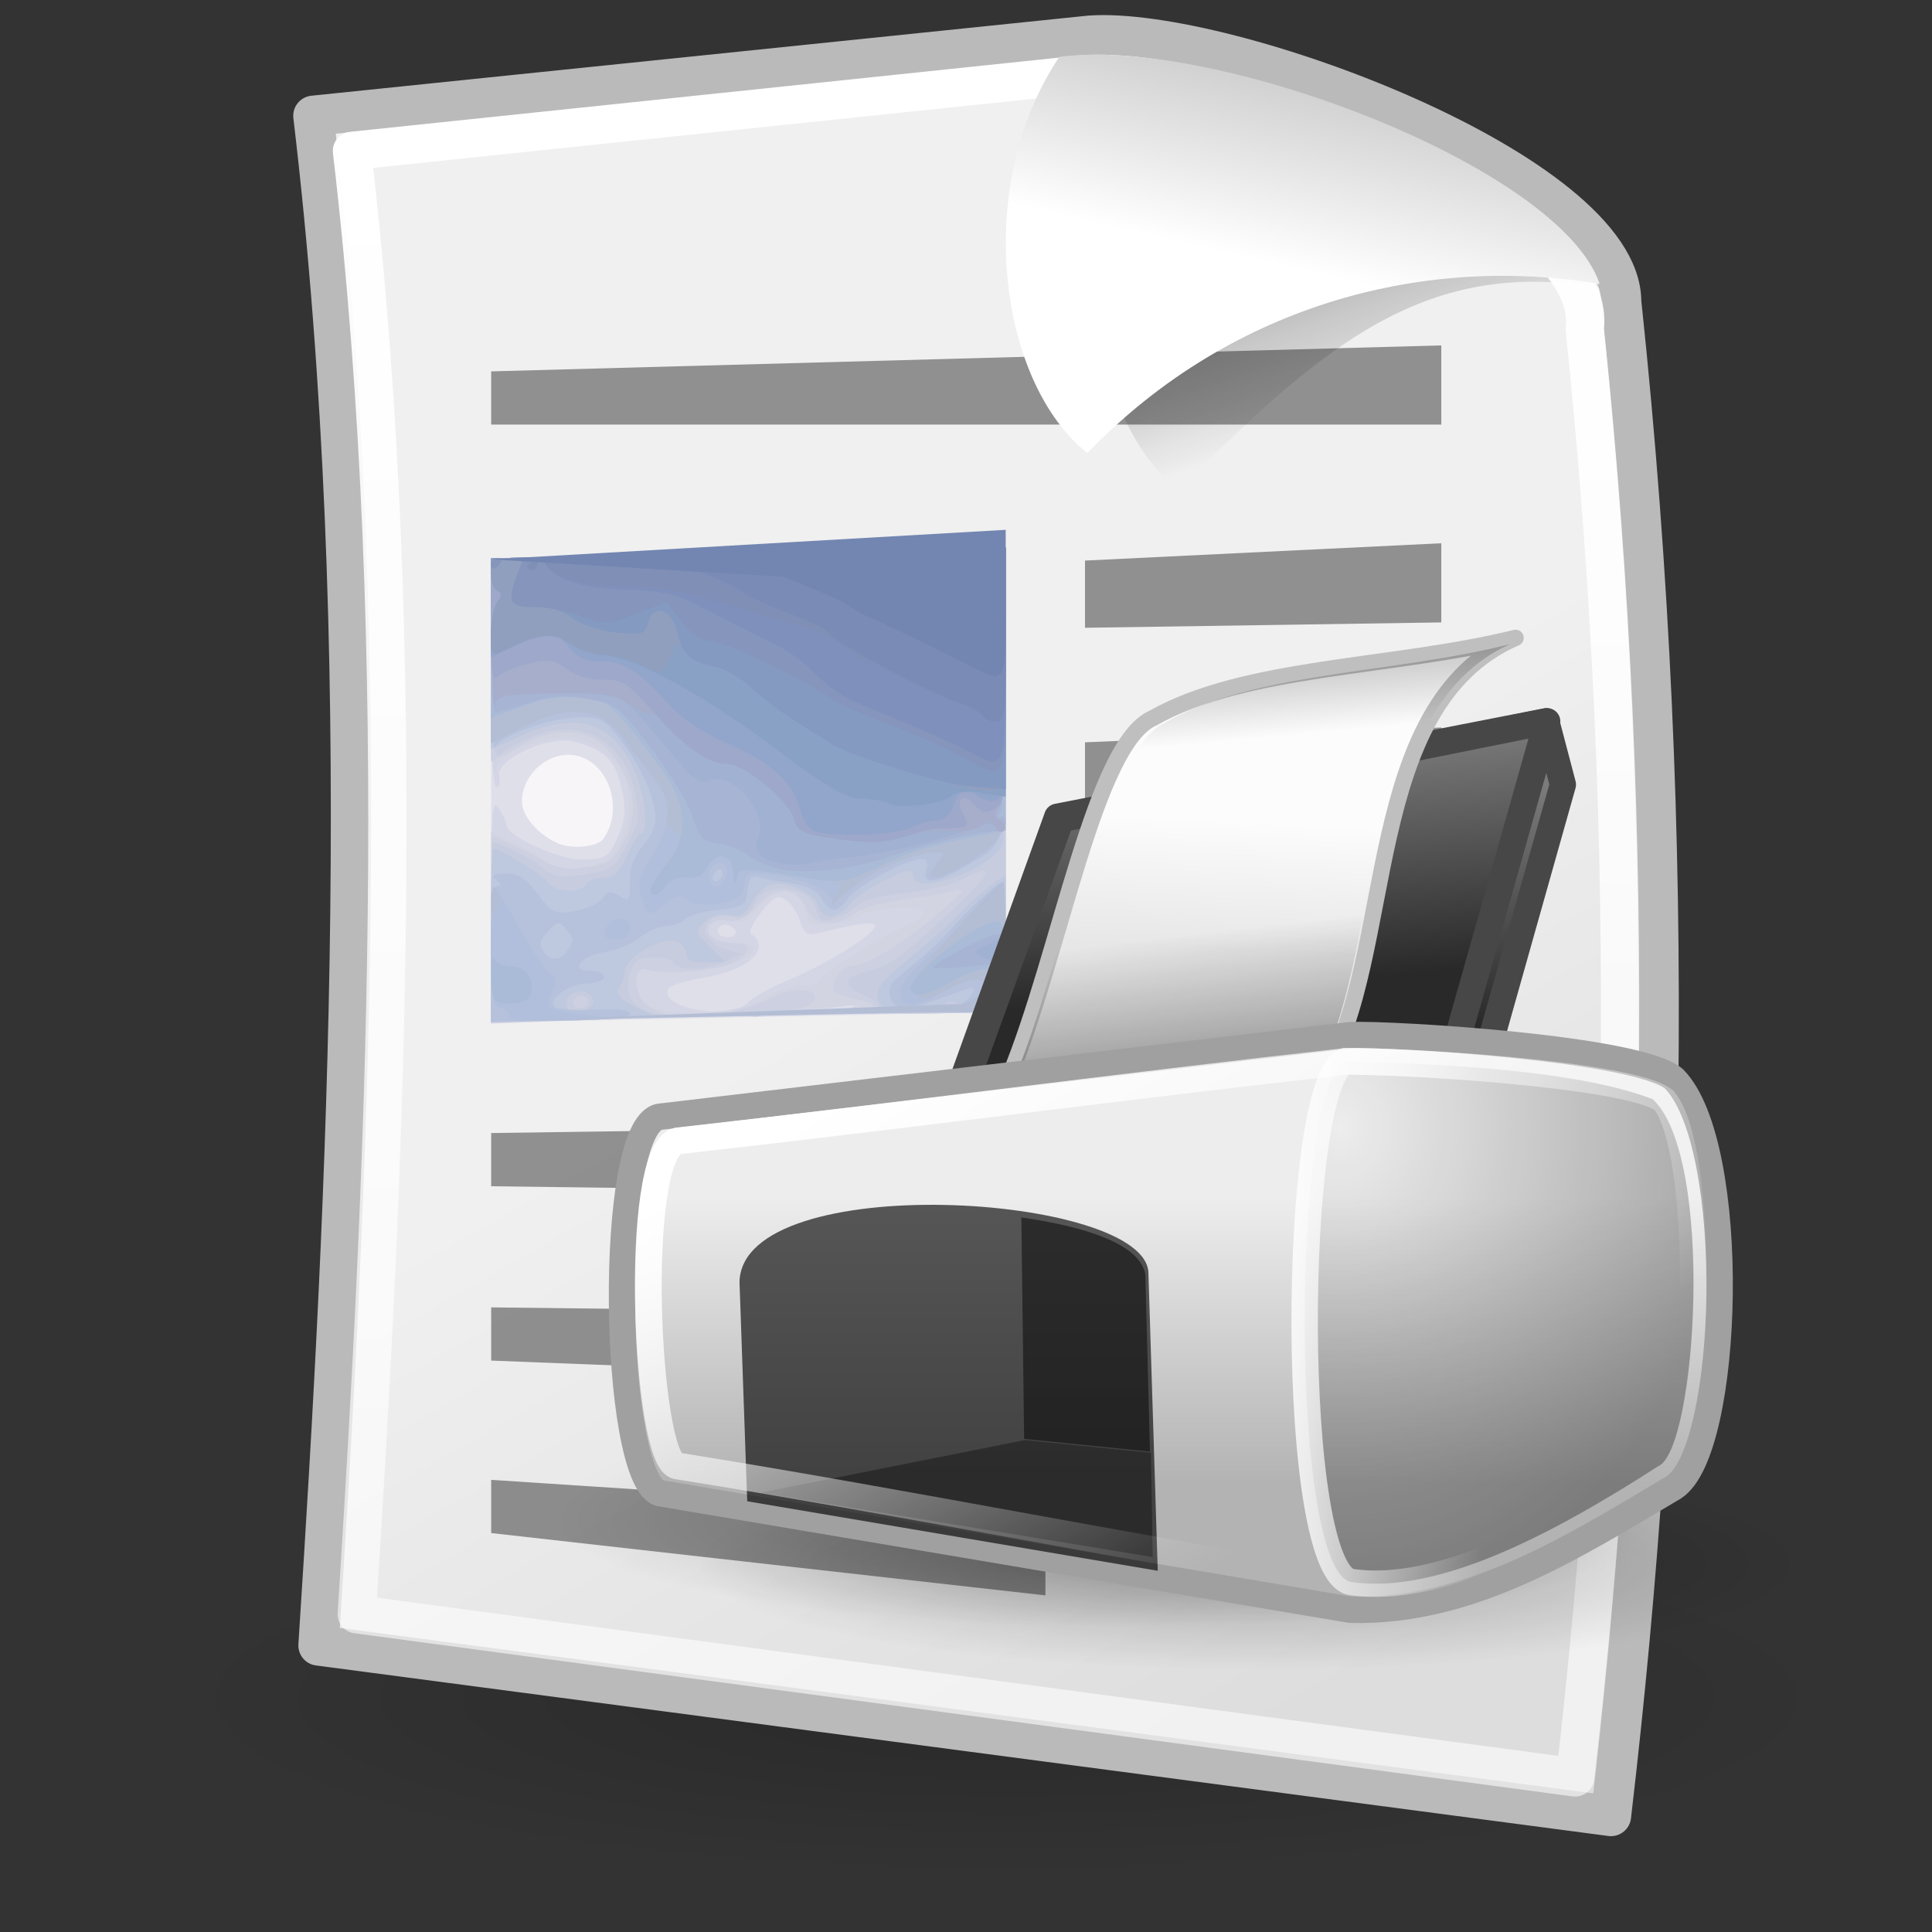 <?xml version="1.0" encoding="UTF-8" standalone="no"?>
<!-- Created with Inkscape (http://www.inkscape.org/) -->
<svg
   xmlns:dc="http://purl.org/dc/elements/1.1/"
   xmlns:cc="http://creativecommons.org/ns#"
   xmlns:rdf="http://www.w3.org/1999/02/22-rdf-syntax-ns#"
   xmlns:svg="http://www.w3.org/2000/svg"
   xmlns="http://www.w3.org/2000/svg"
   xmlns:xlink="http://www.w3.org/1999/xlink"
   xmlns:sodipodi="http://sodipodi.sourceforge.net/DTD/sodipodi-0.dtd"
   xmlns:inkscape="http://www.inkscape.org/namespaces/inkscape"
   width="128"
   height="128"
   id="svg2"
   sodipodi:version="0.32"
   inkscape:version="0.46"
   sodipodi:docbase="/home/silvestre/Desktop/Neu/scalable/mimetypes"
   sodipodi:docname="preview.svg"
   version="1.0"
   inkscape:output_extension="org.inkscape.output.svg.inkscape">
  <rect width="100%" height="100%" fill="#333333" stroke="none"/>
  <defs
     id="defs4">
    <radialGradient
       inkscape:collect="always"
       xlink:href="#linearGradient3554"
       id="radialGradient3593"
       gradientUnits="userSpaceOnUse"
       gradientTransform="matrix(1,0,0,0.182,0,78.111)"
       cx="60.952"
       cy="95.437"
       fx="60.952"
       fy="95.437"
       r="54.272" />
    <linearGradient
       id="linearGradient3554">
      <stop
         style="stop-color:#000000;stop-opacity:0.26;"
         offset="0"
         id="stop3556" />
      <stop
         style="stop-color:#000000;stop-opacity:0;"
         offset="1"
         id="stop3558" />
    </linearGradient>
    <radialGradient
       inkscape:collect="always"
       xlink:href="#linearGradient3554"
       id="radialGradient3595"
       gradientUnits="userSpaceOnUse"
       gradientTransform="matrix(1,0,0,0.182,0,78.111)"
       cx="60.952"
       cy="95.437"
       fx="60.952"
       fy="95.437"
       r="54.272" />
    <linearGradient
       inkscape:collect="always"
       xlink:href="#linearGradient2773"
       id="linearGradient4007"
       gradientUnits="userSpaceOnUse"
       gradientTransform="matrix(0.733,0,0,0.789,36.72,32.415)"
       x1="61.453"
       y1="47.009"
       x2="59.783"
       y2="27.471" />
    <linearGradient
       inkscape:collect="always"
       id="linearGradient2773">
      <stop
         style="stop-color:#292929;stop-opacity:1"
         offset="0"
         id="stop2775" />
      <stop
         style="stop-color:#7b7b7b;stop-opacity:1"
         offset="1"
         id="stop2777" />
    </linearGradient>
    <linearGradient
       inkscape:collect="always"
       xlink:href="#linearGradient2773"
       id="linearGradient4004"
       gradientUnits="userSpaceOnUse"
       x1="61.453"
       y1="47.009"
       x2="59.783"
       y2="27.471"
       gradientTransform="matrix(0.753,0,0,0.808,33.817,27.751)" />
    <linearGradient
       id="linearGradient2791">
      <stop
         style="stop-color:#fcfcfc;stop-opacity:1;"
         offset="0"
         id="stop2793" />
      <stop
         style="stop-color:#e7e7e7;stop-opacity:1;"
         offset="1"
         id="stop2795" />
    </linearGradient>
    <linearGradient
       inkscape:collect="always"
       xlink:href="#linearGradient2791"
       id="linearGradient4001"
       gradientUnits="userSpaceOnUse"
       gradientTransform="matrix(0.657,0,0,0.771,38.652,29.521)"
       x1="68.487"
       y1="32.354"
       x2="68.015"
       y2="43.454" />
    <linearGradient
       inkscape:collect="always"
       xlink:href="#linearGradient4939"
       id="linearGradient4949"
       gradientUnits="userSpaceOnUse"
       x1="82.25"
       y1="3.532"
       x2="84"
       y2="22.527"
       gradientTransform="matrix(0.712,0,0,0.712,33.431,31.979)" />
    <linearGradient
       inkscape:collect="always"
       id="linearGradient4939">
      <stop
         style="stop-color:black;stop-opacity:0.592"
         offset="0"
         id="stop4941" />
      <stop
         style="stop-color:black;stop-opacity:0;"
         offset="1"
         id="stop4943" />
    </linearGradient>
    <linearGradient
       inkscape:collect="always"
       xlink:href="#linearGradient4939"
       id="linearGradient4945"
       x1="65.25"
       y1="64.532"
       x2="62.5"
       y2="42"
       gradientUnits="userSpaceOnUse"
       gradientTransform="matrix(0.71,0,0,0.692,32.732,33.046)" />
    <linearGradient
       inkscape:collect="always"
       id="linearGradient4899">
      <stop
         style="stop-color:#ededed;stop-opacity:1"
         offset="0"
         id="stop4901" />
      <stop
         style="stop-color:#b3b3b3;stop-opacity:1"
         offset="1"
         id="stop4903" />
    </linearGradient>
    <linearGradient
       inkscape:collect="always"
       xlink:href="#linearGradient4899"
       id="linearGradient4905"
       x1="18.035"
       y1="66.881"
       x2="18.035"
       y2="93.266"
       gradientUnits="userSpaceOnUse"
       gradientTransform="matrix(0.716,0,0,0.717,32.983,31.417)" />
    <linearGradient
       inkscape:collect="always"
       id="linearGradient4925">
      <stop
         style="stop-color:white;stop-opacity:1;"
         offset="0"
         id="stop4927" />
      <stop
         style="stop-color:white;stop-opacity:0;"
         offset="1"
         id="stop4929" />
    </linearGradient>
    <linearGradient
       inkscape:collect="always"
       xlink:href="#linearGradient4925"
       id="linearGradient4931"
       x1="73.051"
       y1="72.5"
       x2="91.276"
       y2="72.5"
       gradientUnits="userSpaceOnUse"
       gradientTransform="matrix(0.7,0,0,0.735,34.275,30.179)" />
    <linearGradient
       id="linearGradient4909"
       inkscape:collect="always">
      <stop
         id="stop4911"
         offset="0"
         style="stop-color:black;stop-opacity:0" />
      <stop
         id="stop4913"
         offset="1"
         style="stop-color:black;stop-opacity:0.378" />
    </linearGradient>
    <radialGradient
       inkscape:collect="always"
       xlink:href="#linearGradient4909"
       id="radialGradient4907"
       cx="79.82"
       cy="66.75"
       fx="79.82"
       fy="66.75"
       r="18.413"
       gradientTransform="matrix(1.423,0,0,1.723,-24.777,-40.363)"
       gradientUnits="userSpaceOnUse" />
    <linearGradient
       inkscape:collect="always"
       id="linearGradient4917">
      <stop
         style="stop-color:white;stop-opacity:1;"
         offset="0"
         id="stop4919" />
      <stop
         style="stop-color:white;stop-opacity:0;"
         offset="1"
         id="stop4921" />
    </linearGradient>
    <linearGradient
       inkscape:collect="always"
       xlink:href="#linearGradient4917"
       id="linearGradient4923"
       x1="27"
       y1="60"
       x2="54.295"
       y2="107.276"
       gradientUnits="userSpaceOnUse"
       gradientTransform="matrix(0.726,0,0,0.731,32.655,30.274)" />
    <inkscape:perspective
       sodipodi:type="inkscape:persp3d"
       inkscape:vp_x="0 : 24 : 1"
       inkscape:vp_y="0 : 1000 : 0"
       inkscape:vp_z="48 : 24 : 1"
       inkscape:persp3d-origin="24 : 16 : 1"
       id="perspective2611" />
    <linearGradient
       inkscape:collect="always"
       id="linearGradient4820">
      <stop
         style="stop-color:white;stop-opacity:1;"
         offset="0"
         id="stop4822" />
      <stop
         style="stop-color:white;stop-opacity:0.579"
         offset="1"
         id="stop4824" />
    </linearGradient>
    <linearGradient
       id="linearGradient4957">
      <stop
         id="stop4959"
         offset="0"
         style="stop-color:#ffffff;stop-opacity:1;" />
      <stop
         id="stop4961"
         offset="1"
         style="stop-color:#d0d0d0;stop-opacity:1" />
    </linearGradient>
    <linearGradient
       inkscape:collect="always"
       id="linearGradient5912">
      <stop
         style="stop-color:#000000;stop-opacity:1;"
         offset="0"
         id="stop5914" />
      <stop
         style="stop-color:#000000;stop-opacity:0;"
         offset="1"
         id="stop5916" />
    </linearGradient>
    <linearGradient
       id="linearGradient5904">
      <stop
         id="stop5906"
         offset="0"
         style="stop-color:#000000;stop-opacity:0.198;" />
      <stop
         id="stop5908"
         offset="1"
         style="stop-color:#000000;stop-opacity:0;" />
    </linearGradient>
    <linearGradient
       id="linearGradient2057">
      <stop
         style="stop-color:#f0f0f0;stop-opacity:1;"
         offset="0"
         id="stop2059" />
      <stop
         style="stop-color:#dddddd;stop-opacity:1;"
         offset="1"
         id="stop2061" />
    </linearGradient>
    <linearGradient
       inkscape:collect="always"
       id="linearGradient2049">
      <stop
         style="stop-color:#0a0a0a;stop-opacity:1;"
         offset="0"
         id="stop2051" />
      <stop
         style="stop-color:#0a0a0a;stop-opacity:0;"
         offset="1"
         id="stop2053" />
    </linearGradient>
    <radialGradient
       inkscape:collect="always"
       xlink:href="#linearGradient5904"
       id="radialGradient5902"
       cx="60.502"
       cy="115.07"
       fx="60.502"
       fy="115.07"
       r="56.111"
       gradientTransform="matrix(1,0,0,0.213,0,90.555)"
       gradientUnits="userSpaceOnUse" />
    <linearGradient
       inkscape:collect="always"
       xlink:href="#linearGradient5912"
       id="linearGradient5918"
       x1="71.237"
       y1="152.152"
       x2="88.314"
       y2="99.213"
       gradientUnits="userSpaceOnUse"
       gradientTransform="matrix(0.928,0,0,1.031,2.566,-9.231)" />
    <linearGradient
       inkscape:collect="always"
       xlink:href="#linearGradient4957"
       id="linearGradient4940"
       gradientUnits="userSpaceOnUse"
       x1="81.894"
       y1="22.462"
       x2="84.655"
       y2="10.411"
       gradientTransform="matrix(0.979,0,0,0.969,7.6,-3.535)" />
    <linearGradient
       inkscape:collect="always"
       xlink:href="#linearGradient2049"
       id="linearGradient4943"
       gradientUnits="userSpaceOnUse"
       gradientTransform="matrix(0.991,0,0,0.961,7.378,-5.156)"
       x1="69.606"
       y1="-2.787"
       x2="82.631"
       y2="34.13" />
    <linearGradient
       inkscape:collect="always"
       xlink:href="#linearGradient2057"
       id="linearGradient4946"
       gradientUnits="userSpaceOnUse"
       x1="57.903"
       y1="65.225"
       x2="86"
       y2="114.993"
       gradientTransform="matrix(0.981,0,0,0.992,7.283,-3.403)" />
    <linearGradient
       inkscape:collect="always"
       xlink:href="#linearGradient4820"
       id="linearGradient4826"
       x1="7.915"
       y1="3.83"
       x2="7.915"
       y2="41.371"
       gradientUnits="userSpaceOnUse"
       gradientTransform="matrix(2.623,0,0,2.623,11.559,-1.623)" />
  </defs>
  <sodipodi:namedview
     id="base"
     pagecolor="#ffffff"
     bordercolor="#666666"
     borderopacity="1.0"
     inkscape:pageopacity="0.0"
     inkscape:pageshadow="2"
     inkscape:zoom="3.546875"
     inkscape:cx="64"
     inkscape:cy="57.68068"
     inkscape:document-units="px"
     inkscape:current-layer="layer1"
     inkscape:window-width="843"
     inkscape:window-height="684"
     inkscape:window-x="45"
     inkscape:window-y="31"
     showguides="true"
     inkscape:guide-bbox="true"
     width="48px"
     height="48px"
     showgrid="false"
     showborder="true" />
  <g
     inkscape:label="Layer 1"
     inkscape:groupmode="layer"
     id="layer1">
    <path
       sodipodi:type="arc"
       style="opacity:1;fill:url(#radialGradient5902);fill-opacity:1;fill-rule:evenodd;stroke:none;stroke-width:2;stroke-linecap:round;stroke-linejoin:round;marker:none;marker-start:none;marker-mid:none;marker-end:none;stroke-miterlimit:4;stroke-dasharray:none;stroke-dashoffset:0;stroke-opacity:1;visibility:visible;display:inline;overflow:visible"
       id="path5894"
       sodipodi:cx="60.502419"
       sodipodi:cy="115.07005"
       sodipodi:rx="56.111115"
       sodipodi:ry="11.954107"
       d="M 116.614,115.07 A 56.111,11.954 0 1 1 4.391,115.07 A 56.111,11.954 0 1 1 116.614,115.07 z"
       transform="matrix(0.982,0,0,0.985,7.249,-0.824)" />
    <path
       style="fill:url(#linearGradient4946);fill-opacity:1;fill-rule:evenodd;stroke:#bababa;stroke-width:2.67;stroke-linecap:round;stroke-linejoin:round;stroke-miterlimit:4;stroke-dasharray:none;stroke-opacity:1"
       d="M 21.102,109.016 C 23.02,79.343 24.937,42.822 20.763,7.671 L 72.208,2.364 C 81.233,1.736 107.407,11.437 107.407,19.997 C 111.242,56.175 110.34,89.614 106.73,120.315 L 21.102,109.016 z"
       id="path1306"
       sodipodi:nodetypes="cccccc" />
    <path
       style="fill:url(#linearGradient4943);fill-opacity:1;fill-rule:evenodd;stroke:none;stroke-width:0.25pt;stroke-linecap:butt;stroke-linejoin:miter;stroke-opacity:1"
       d="M 76.221,6.44 C 70.349,15.008 72.173,27.886 78.102,32.474 C 88.022,22.414 94.693,17.163 105.981,19.043 C 99.966,11.083 86.811,5.072 76.221,6.44 z"
       id="path2039"
       sodipodi:nodetypes="cccc" />
    <path
       sodipodi:nodetypes="ccccc"
       id="path4826"
       d="M 32.542,24.605 L 95.49,22.884 L 95.49,28.13 L 32.542,28.13 L 32.542,24.605 z"
       style="opacity:0.402;fill:#000000;fill-opacity:1;stroke:none;stroke-width:1;stroke-linecap:round;stroke-linejoin:round;stroke-miterlimit:4;stroke-dashoffset:0;stroke-opacity:1" />
    <path
       sodipodi:nodetypes="ccccc"
       id="path4828"
       d="M 71.884,37.139 L 95.49,35.992 L 95.49,41.237 L 71.884,41.592 L 71.884,37.139 z"
       style="opacity:0.402;fill:#000000;fill-opacity:1;stroke:none;stroke-width:1;stroke-linecap:round;stroke-linejoin:round;stroke-miterlimit:4;stroke-dashoffset:0;stroke-opacity:1" />
    <path
       sodipodi:nodetypes="ccccc"
       id="path4830"
       d="M 71.884,49.18 L 95.49,48.197 L 95.49,53.443 L 71.884,54.099 L 71.884,49.18 z"
       style="opacity:0.402;fill:#000000;fill-opacity:1;stroke:none;stroke-width:1;stroke-linecap:round;stroke-linejoin:round;stroke-miterlimit:4;stroke-dashoffset:0;stroke-opacity:1" />
    <path
       sodipodi:nodetypes="ccccc"
       id="path4834"
       d="M 32.542,75.067 L 95.49,74.166 L 95.49,79.411 L 32.542,78.592 L 32.542,75.067 z"
       style="opacity:0.402;fill:#000000;fill-opacity:1;stroke:none;stroke-width:1;stroke-linecap:round;stroke-linejoin:round;stroke-miterlimit:4;stroke-dashoffset:0;stroke-opacity:1" />
    <path
       sodipodi:nodetypes="ccccc"
       id="path4836"
       d="M 32.542,86.617 L 95.49,87.355 L 95.49,92.601 L 32.542,90.142 L 32.542,86.617 z"
       style="opacity:0.402;fill:#000000;fill-opacity:1;stroke:none;stroke-width:1;stroke-linecap:round;stroke-linejoin:round;stroke-miterlimit:4;stroke-dashoffset:0;stroke-opacity:1" />
    <path
       style="opacity:0.402;fill:#000000;fill-opacity:1;stroke:none;stroke-width:1;stroke-linecap:round;stroke-linejoin:round;stroke-miterlimit:4;stroke-dashoffset:0;stroke-opacity:1"
       d="M 32.542,98.044 L 69.262,100.453 L 69.262,105.698 L 32.542,101.569 L 32.542,98.044 z"
       id="rect3950"
       sodipodi:nodetypes="ccccc" />
    <path
       style="fill:none;fill-opacity:1;fill-rule:evenodd;stroke:url(#linearGradient4826);stroke-width:2.536;stroke-linecap:round;stroke-linejoin:round;stroke-miterlimit:4;stroke-dasharray:none;stroke-opacity:1"
       d="M 23.638,106.95 C 25.446,78.562 27.254,43.624 23.319,9.996 L 71.813,4.919 C 81.662,4.318 106.025,13.599 104.994,21.787 C 108.609,56.398 107.759,88.389 104.355,117.759 L 23.638,106.95 z"
       id="path3945"
       sodipodi:nodetypes="cccccc" />
    <path
       style="fill:url(#linearGradient4940);fill-opacity:1;fill-rule:evenodd;stroke:none;stroke-width:1;stroke-linecap:butt;stroke-linejoin:miter;stroke-miterlimit:4;stroke-dasharray:none;stroke-opacity:1"
       d="M 70.185,3.768 C 64.388,12.405 66.189,25.388 72.042,30.013 C 81.836,19.872 94.837,16.918 105.981,18.813 C 103.42,11.123 80.64,2.388 70.185,3.768 z"
       id="path2037"
       sodipodi:nodetypes="cccc" />
    <g
       id="g3937"
       transform="matrix(0.341,-6.9382053e-3,0,0.41,71.746,42.634)"
       style="opacity:0.682">
      <path
         style="fill:#faf8fc"
         d="M -115,21.786 L -115,-15.714 L -65,-15.714 L -15,-15.714 L -15,21.786 L -15,59.286 L -65,59.286 L -115,59.286 L -115,21.786 z"
         id="path3985" />
      <path
         style="fill:#d7d7e7"
         d="M -115,21.786 L -115,-15.714 L -65,-15.714 L -15,-15.714 L -15,21.786 L -15,59.286 L -65,59.286 L -115,59.286 L -115,21.786 z M -93.128,29.941 C -88.677,24.577 -92.931,16.286 -100.134,16.286 C -104.809,16.286 -109,19.778 -109,23.672 C -109,26.017 -105.851,29.117 -102,30.564 C -99.164,31.63 -94.243,31.284 -93.128,29.941 z"
         id="path3983" />
      <path
         style="fill:#c7cae2"
         d="M -114.968,41.128 C -114.94,24.782 -114.777,22.997 -113.468,24.727 C -112.661,25.795 -112,27.009 -112,27.424 C -112,29.209 -101.66,33.286 -97.133,33.286 C -93.004,33.286 -92.222,32.932 -90.716,30.382 C -88.716,26.997 -88.581,24.787 -90.105,20.414 C -91.305,16.973 -93.508,15.421 -98.976,14.162 C -103.862,13.038 -114.258,16.899 -113.423,19.527 C -113.116,20.495 -113.346,21.286 -113.933,21.286 C -114.651,21.286 -115,15.231 -115,2.786 L -115,-15.714 L -65,-15.714 L -15,-15.714 L -15,21.786 L -15,59.286 L -30.75,59.271 C -42.15,59.26 -46.086,58.962 -45,58.192 C -43.869,57.391 -44.237,57.298 -46.5,57.814 C -48.15,58.19 -64.237,58.717 -82.25,58.984 L -115,59.471 L -114.968,41.128 z M -65.14,56.935 C -64.238,56.13 -60.782,54.585 -57.459,53.502 C -50.439,51.212 -41.451,46.825 -40.444,45.196 C -39.771,44.107 -42.847,44.312 -51.245,45.918 C -53.499,46.349 -54.161,45.992 -54.947,43.925 C -55.474,42.54 -56.76,40.95 -57.806,40.39 C -59.355,39.561 -60.246,39.945 -62.604,42.461 C -64.528,44.513 -65.081,45.701 -64.25,46.001 C -63.562,46.249 -63,47.038 -63,47.754 C -63,50.004 -67.32,52.011 -73.777,52.76 C -77.202,53.158 -80.273,53.918 -80.602,54.451 C -82.522,57.558 -68.386,59.829 -65.14,56.935 z M -67.5,45.286 C -67.84,44.736 -68.766,44.286 -69.559,44.286 C -70.352,44.286 -71,44.736 -71,45.286 C -71,45.836 -70.073,46.286 -68.941,46.286 C -67.809,46.286 -67.16,45.836 -67.5,45.286 z"
         id="path3981" />
      <path
         style="fill:#c5c8dc"
         d="M -115,43.884 L -115,28.398 L -110.25,30.492 C -107.638,31.643 -104.6,33.138 -103.5,33.812 C -102.212,34.602 -99.77,34.816 -96.642,34.413 C -92.419,33.868 -91.515,33.323 -89.739,30.253 C -85.592,23.085 -89.959,15.014 -98.695,13.704 C -104.652,12.811 -113.724,15.728 -114.319,18.728 C -114.544,19.86 -114.789,12.573 -114.864,2.536 L -115,-15.714 L -65,-15.714 L -15,-15.714 L -15,21.786 L -15,59.286 L -30.75,59.186 C -40.816,59.123 -45.598,58.78 -44,58.237 C -42.394,57.691 -44.003,57.57 -48.5,57.9 C -52.35,58.182 -68.888,58.628 -85.25,58.891 L -115,59.37 L -115,43.884 z M -62,56.286 C -59.844,55.186 -56.487,54.286 -54.54,54.286 C -52.593,54.286 -51,53.904 -51,53.438 C -51,52.537 -38.493,46.279 -33.568,44.716 C -31.956,44.205 -30.831,43.336 -31.068,42.786 C -31.575,41.613 -42.004,42.08 -43.554,43.345 C -44.134,43.818 -46.592,44.336 -49.017,44.496 C -52.749,44.741 -53.487,44.479 -53.828,42.786 C -54.673,38.597 -59.622,38.056 -63.145,41.767 C -65.012,43.734 -66.15,44.13 -68.635,43.677 C -70.568,43.326 -72.056,43.567 -72.514,44.308 C -73.521,45.939 -71.188,47.252 -67.25,47.271 C -65.463,47.279 -64,47.681 -64,48.165 C -64,50.793 -78.007,52.93 -84.464,51.286 C -87.114,50.611 -87.727,53.825 -85.433,56.36 C -82.868,59.194 -67.606,59.146 -62,56.286 z"
         id="path3979" />
      <path
         style="fill:#bbc2db"
         d="M -115,44.286 C -115,36.036 -114.888,29.293 -114.75,29.301 C -113.834,29.356 -106.981,32.136 -104.5,33.458 C -102.411,34.572 -99.982,34.903 -96.5,34.55 C -92.141,34.108 -91.208,33.596 -89.225,30.557 C -86.37,26.183 -87.019,21.473 -91.122,16.799 C -95.265,12.081 -101.793,11.335 -109.418,14.707 L -115,17.176 L -115,0.731 L -115,-15.714 L -65,-15.714 L -15,-15.714 L -15,21.786 L -15,59.286 L -28.059,59.286 C -35.438,59.286 -40.879,58.899 -40.568,58.396 C -40.265,57.906 -41.698,57.19 -43.751,56.805 C -48.744,55.868 -49.183,55.496 -47.968,53.225 C -47.375,52.119 -45.881,51.286 -44.487,51.286 C -41.732,51.286 -33.2,46.911 -26.782,42.207 C -22.647,39.176 -22.603,39.087 -25.5,39.635 C -27.15,39.947 -31.65,40.506 -35.5,40.877 C -39.35,41.249 -43.388,42.167 -44.473,42.919 C -47.733,45.178 -52.507,44.664 -53.758,41.918 C -55.435,38.237 -59.576,37.975 -63.375,41.31 C -65.676,43.331 -67.263,43.958 -69.156,43.596 C -72.085,43.037 -74.025,45.023 -71.878,46.382 C -71.12,46.863 -69.263,47.262 -67.75,47.271 C -64.309,47.29 -64.226,48.534 -67.548,50.311 C -69.934,51.588 -81.64,52.198 -84.976,51.219 C -87.173,50.574 -87.416,54.603 -85.294,56.5 C -84.307,57.382 -82.375,58.308 -81,58.559 C -79.625,58.809 -86.713,59.075 -96.75,59.15 L -115,59.286 L -115,44.286 z M -68.5,58.38 C -65.75,57.953 -61.999,56.926 -60.166,56.099 C -56.908,54.63 -52,54.748 -52,56.296 C -52,57.779 -55.55,58.497 -64.5,58.826 C -71.503,59.084 -72.391,58.985 -68.5,58.38 z"
         id="path3977" />
      <path
         style="fill:#b4bbd8"
         d="M -115,44.786 C -115,36.811 -114.842,30.286 -114.649,30.286 C -113.222,30.286 -107.035,32.972 -104.959,34.492 C -102.879,36.016 -101.402,36.233 -96.804,35.693 C -91.662,35.088 -90.972,34.701 -88.606,31.087 C -86.339,27.624 -86.135,26.64 -86.941,23.053 C -88.943,14.144 -97.566,10.017 -107.253,13.332 C -109.867,14.227 -112.305,15.257 -112.67,15.622 C -114.597,17.55 -115,14.896 -115,0.286 L -115,-15.714 L -65,-15.714 L -15,-15.714 L -15,21.786 L -15,59.286 L -27.559,59.286 C -35.043,59.286 -39.886,58.91 -39.543,58.356 C -39.227,57.845 -40.557,56.852 -42.499,56.15 C -46.828,54.585 -46.526,52.987 -41.754,52.211 C -37.735,51.558 -35.443,50.225 -25.75,42.904 C -17.304,36.525 -16.618,34.846 -23.66,37.788 C -25.638,38.615 -30.622,39.489 -34.737,39.732 C -39.186,39.994 -42.882,40.749 -43.859,41.595 C -44.761,42.377 -46.745,43.313 -48.266,43.675 C -50.572,44.223 -51.183,43.934 -51.944,41.934 C -52.573,40.28 -53.923,39.335 -56.294,38.891 C -60.45,38.111 -62.704,38.864 -64.116,41.503 C -64.897,42.963 -65.876,43.352 -67.828,42.979 C -73.942,41.81 -75.59,46.508 -69.643,48.155 L -66.5,49.025 L -69.315,50.156 C -72.799,51.555 -78.67,51.63 -79.5,50.286 C -79.84,49.736 -81.678,49.286 -83.584,49.286 C -86.409,49.286 -87.235,49.774 -88.053,51.926 C -89.386,55.431 -87.061,58.043 -82.144,58.564 C -80.14,58.776 -86.713,59.025 -96.75,59.118 L -115,59.286 L -115,44.786 z M -96,56.286 C -96,55.736 -96.675,55.286 -97.5,55.286 C -98.325,55.286 -99,55.736 -99,56.286 C -99,56.836 -98.325,57.286 -97.5,57.286 C -96.675,57.286 -96,56.836 -96,56.286 z M -64.729,58.682 C -64.397,58.35 -63.534,58.314 -62.812,58.603 C -62.015,58.922 -62.252,59.159 -63.417,59.207 C -64.471,59.25 -65.061,59.014 -64.729,58.682 z"
         id="path3975" />
      <path
         style="fill:#a7b5d8"
         d="M -115,45.286 C -115,37.586 -114.77,31.286 -114.489,31.286 C -113.162,31.286 -104.967,35.62 -103.928,36.872 C -102.584,38.492 -97.423,38.78 -96.5,37.286 C -96.16,36.736 -94.661,36.286 -93.168,36.286 C -91.093,36.286 -90.012,35.463 -88.57,32.786 C -87.533,30.861 -86.306,29.286 -85.843,29.286 C -84.318,29.286 -84.963,23.278 -86.894,19.496 C -91.145,11.165 -97.966,9.109 -108.75,12.907 L -115,15.108 L -115,-0.303 L -115,-15.714 L -65,-15.714 L -15,-15.714 L -15.014,7.036 C -15.021,19.548 -15.286,30.751 -15.603,31.931 C -16.664,35.885 -33,40.534 -33,36.882 C -33,35.751 -34.022,35.866 -38.25,37.469 C -41.138,38.564 -44.305,40.321 -45.289,41.373 C -47.557,43.799 -50.69,43.837 -51.448,41.449 C -52.11,39.365 -58.01,37.214 -60.953,37.984 C -62.028,38.265 -63.605,39.561 -64.459,40.864 C -65.664,42.703 -66.626,43.114 -68.756,42.698 C -70.448,42.367 -72.267,42.763 -73.5,43.728 C -75.47,45.271 -75.455,45.332 -72.5,47.785 L -69.5,50.276 L -73.25,50.281 C -75.841,50.284 -77,49.843 -77,48.853 C -77,48.065 -77.952,47.118 -79.116,46.749 C -81.804,45.896 -88.973,49.227 -88.989,51.336 C -88.995,52.188 -89.498,53.384 -90.107,53.993 C -91.297,55.183 -88.986,56.843 -84.058,58.338 C -82.589,58.784 -88.629,59.151 -98.25,59.2 L -115,59.286 L -115,45.286 z M -96.008,57.312 C -94.891,56.606 -94.803,56.083 -95.658,55.228 C -97.22,53.666 -101.054,54.983 -100.342,56.837 C -99.704,58.5 -98.156,58.67 -96.008,57.312 z M -38.989,57.896 C -40.975,55.911 -39.918,54.295 -34.269,50.681 C -31.116,48.665 -26.504,45.33 -24.019,43.27 C -21.533,41.211 -18.488,39.006 -17.25,38.371 L -15,37.216 L -15,48.28 L -15,59.345 L -26.489,59.126 C -32.809,59.006 -38.434,58.452 -38.989,57.896 z M -24.812,57.603 C -25.534,57.314 -26.397,57.35 -26.729,57.682 C -27.061,58.014 -26.471,58.25 -25.417,58.207 C -24.252,58.159 -24.015,57.922 -24.812,57.603 z"
         id="path3973" />
      <path
         style="fill:#9bacd3"
         d="M -115,48.189 C -115,40.141 -114.673,37.282 -113.75,37.271 C -112.917,37.26 -113,36.932 -114,36.286 C -115.137,35.551 -114.705,35.313 -112.219,35.301 C -109.729,35.29 -108.219,36.106 -105.952,38.688 C -103.23,41.788 -102.588,42.045 -98.732,41.571 C -96.404,41.285 -93.974,40.394 -93.332,39.59 C -92.419,38.448 -91.709,38.372 -90.082,39.242 C -88.165,40.268 -88,40.091 -88,36.995 C -88,34.704 -87.205,32.888 -85.5,31.286 C -84.125,29.994 -83,28.101 -83,27.08 C -83,23.855 -85.674,18.652 -89.519,14.396 C -92.948,10.601 -93.626,10.286 -98.366,10.281 C -103.553,10.276 -112.88,12.919 -114.235,14.778 C -114.639,15.332 -114.976,8.698 -114.985,0.036 L -115,-15.714 L -65,-15.714 L -15,-15.714 L -15,7.357 C -15,33.432 -14.517,31.802 -23.457,35.895 C -29.056,38.458 -31.369,38.411 -30.349,35.754 C -30.002,34.848 -30.386,34.286 -31.355,34.286 C -34.25,34.286 -43.709,38.307 -45.519,40.307 C -47.773,42.798 -49.191,42.81 -50.727,40.352 C -51.521,39.08 -53.57,38.196 -56.717,37.768 C -59.348,37.41 -62.256,36.91 -63.179,36.657 C -64.396,36.323 -64.947,36.921 -65.179,38.827 C -65.475,41.25 -65.928,41.487 -70.903,41.825 C -73.875,42.027 -76.777,42.663 -77.353,43.239 C -77.929,43.815 -79.56,44.286 -80.977,44.286 C -82.395,44.286 -84.668,45.065 -86.027,46.018 C -87.387,46.97 -90.489,47.983 -92.92,48.268 C -97.751,48.834 -99.915,51.286 -95.583,51.286 C -94.162,51.286 -93,51.736 -93,52.286 C -93,52.836 -94.489,53.286 -96.309,53.286 C -99.933,53.286 -103.992,55.631 -102.659,56.954 C -102.198,57.412 -98.711,57.681 -94.91,57.552 C -90.717,57.41 -88,57.719 -88,58.34 C -88,58.992 -92.883,59.313 -101.5,59.227 L -115,59.092 L -115,48.189 z M -99.958,47.736 C -98.896,46.456 -98.957,45.9 -100.305,44.553 C -101.815,43.042 -102.09,43.057 -103.965,44.755 C -105.513,46.156 -105.728,46.908 -104.874,47.938 C -103.395,49.72 -101.542,49.644 -99.958,47.736 z M -70,36.036 C -70,34.865 -71.457,35.156 -71.875,36.411 C -72.081,37.03 -71.744,37.367 -71.125,37.161 C -70.506,36.955 -70,36.448 -70,36.036 z M -25.323,58.59 C -23.179,58.172 -19.928,55.276 -21.628,55.297 C -22.107,55.303 -24.709,55.978 -27.409,56.797 C -30.109,57.616 -33.323,58.286 -34.552,58.286 C -37.523,58.286 -38.671,55.222 -36.304,53.609 C -35.312,52.932 -32.981,51.345 -31.125,50.082 C -29.269,48.819 -26.794,46.86 -25.625,45.728 C -22.829,43.02 -16.487,38.286 -15.656,38.286 C -15.295,38.286 -15,43.011 -15,48.786 L -15,59.286 L -21.25,59.15 C -24.688,59.075 -26.52,58.823 -25.323,58.59 z"
         id="path3971" />
      <path
         style="fill:#94a9d3"
         d="M -111.57,58.4 C -111.269,57.912 -111.917,57.279 -113.011,56.993 C -114.822,56.52 -115,55.614 -115,46.88 C -115,41.603 -114.766,37.286 -114.48,37.286 C -114.194,37.286 -111.956,40.383 -109.507,44.168 C -107.059,47.954 -104.348,51.322 -103.484,51.654 C -102.22,52.139 -102.133,52.665 -103.038,54.357 C -104.567,57.215 -103.814,57.691 -96.668,58.383 C -91.44,58.89 -92.148,59.004 -101.309,59.133 C -107.378,59.219 -111.878,58.897 -111.57,58.4 z M -23.06,57.891 C -21.169,57.207 -19.462,56.172 -19.268,55.59 C -18.617,53.636 -21.658,53.453 -25.595,55.211 C -32.104,58.116 -34.708,58.49 -35.423,56.625 C -35.849,55.516 -34.985,54.062 -32.778,52.173 C -30.975,50.63 -29.148,49.349 -28.717,49.327 C -28.286,49.304 -26.442,47.823 -24.62,46.036 C -20.465,41.96 -16.138,38.286 -15.492,38.286 C -15.222,38.286 -15,43.011 -15,48.786 L -15,59.286 L -20.75,59.21 L -26.5,59.134 L -23.06,57.891 z M -93,45.486 C -93,43.993 -90.763,42.44 -89.378,42.971 C -87.01,43.88 -87.824,46.286 -90.5,46.286 C -91.875,46.286 -93,45.926 -93,45.486 z M -85.771,39.536 C -86.555,37.239 -86.263,36.209 -83.999,33.286 C -79.916,28.012 -79.628,24.533 -82.971,20.842 C -84.493,19.161 -87.288,16.041 -89.181,13.907 C -93.814,8.688 -99.642,8.014 -108.75,11.646 L -115,14.137 L -115,-0.788 L -115,-15.714 L -65,-15.714 L -15,-15.714 L -15,7.112 C -15,29.534 -15.04,29.972 -17.25,31.903 C -19.919,34.236 -26.401,37.286 -28.689,37.286 C -30.121,37.286 -30.099,37.052 -28.5,35.286 C -26.741,33.342 -26.753,33.286 -28.941,33.286 C -32.899,33.286 -41.569,36.255 -44.997,38.784 C -47.775,40.833 -48.496,41.005 -49.409,39.832 C -50.584,38.322 -56.356,36.612 -62,36.102 C -64.938,35.837 -65.549,36.131 -65.806,37.931 C -66.047,39.626 -67.03,40.213 -70.488,40.732 C -73.264,41.148 -75.569,40.948 -76.793,40.183 C -78.356,39.207 -79.171,39.293 -81.084,40.632 C -84.245,42.846 -84.677,42.745 -85.771,39.536 z M -69.177,35.953 C -68.99,34.989 -69.492,34.286 -70.368,34.286 C -72.225,34.286 -73.347,35.916 -72.467,37.339 C -71.563,38.802 -69.566,37.962 -69.177,35.953 z"
         id="path3969" />
      <path
         style="fill:#97a7c9"
         d="M -23.06,57.83 C -21.169,57.147 -19.462,56.113 -19.268,55.531 C -18.583,53.477 -21.695,53.456 -26.379,55.482 C -30.49,57.26 -31.311,57.343 -32.551,56.104 C -33.79,54.866 -33.616,54.314 -31.24,51.957 C -25.495,46.256 -16.293,38.241 -15.492,38.241 C -15.222,38.241 -15,42.962 -15,48.733 L -15,59.098 L -115.107,59.072 L -23.06,57.83 z M -114.333,55.56 C -114.7,55.194 -114.964,53.283 -114.921,51.314 C -114.878,49.345 -114.615,48.295 -114.338,48.982 C -114.06,49.669 -112.551,50.231 -110.984,50.231 C -108.099,50.231 -106.141,53.03 -107.494,55.218 C -108.19,56.343 -113.295,56.598 -114.333,55.56 z M -114.97,39.79 C -114.992,37.64 -114.701,37.141 -113.896,37.945 C -113.105,38.735 -113.097,39.571 -113.866,40.893 C -114.807,42.51 -114.943,42.374 -114.97,39.79 z M -48.01,39.752 C -46.548,37.992 -47.189,37.685 -54,36.88 C -56.475,36.587 -60.37,36.049 -62.655,35.683 C -66.19,35.118 -66.881,35.296 -67.289,36.88 C -67.619,38.162 -67.804,37.886 -67.884,35.993 C -68.022,32.72 -71.298,32.149 -73.129,35.079 C -73.894,36.302 -75.073,36.76 -76.673,36.455 C -78.112,36.18 -79.858,36.709 -81.041,37.779 C -82.125,38.759 -83.27,39.303 -83.586,38.988 C -84.371,38.203 -81.218,33.543 -79.44,32.861 C -77.503,32.118 -77.611,29.612 -79.613,28.844 C -80.683,28.434 -81.039,27.507 -80.669,26.094 C -80.286,24.629 -80.991,22.993 -82.925,20.861 C -84.472,19.154 -87.288,16.014 -89.181,13.883 C -93.814,8.668 -99.642,7.995 -108.75,11.623 L -115,14.113 L -115,-0.801 L -115,-15.714 L -65,-15.714 L -15,-15.714 L -15,7.093 C -15,29.496 -15.04,29.934 -17.25,31.864 C -19.919,34.195 -26.401,37.242 -28.689,37.242 C -30.121,37.242 -30.099,37.009 -28.5,35.244 C -26.741,33.302 -26.753,33.245 -28.941,33.245 C -32.915,33.245 -41.574,36.216 -45.032,38.765 C -48.863,41.588 -49.791,41.896 -48.01,39.752 z"
         id="path3967"
         sodipodi:nodetypes="cssssscccccssssccssccssssssssssssscccccccsssssc" />
      <path
         style="fill:#8aa3cb"
         d="M -17,56.845 C -17,56.602 -16.55,56.126 -16,55.786 C -15.45,55.446 -15,55.645 -15,56.227 C -15,56.809 -15.45,57.286 -16,57.286 C -16.55,57.286 -17,57.088 -17,56.845 z M -114.333,55.619 C -114.7,55.253 -114.964,53.34 -114.921,51.369 C -114.878,49.398 -114.615,48.348 -114.338,49.036 C -114.06,49.723 -112.551,50.286 -110.984,50.286 C -108.099,50.286 -106.141,53.087 -107.494,55.277 C -108.19,56.403 -113.295,56.658 -114.333,55.619 z M -33.41,55.431 C -34.68,53.376 -19.145,43.633 -16.324,44.715 C -14.615,45.371 -14.549,52.244 -16.25,52.401 C -16.938,52.464 -18.276,52.438 -19.224,52.343 C -20.172,52.247 -23.042,53.095 -25.601,54.228 C -30.648,56.46 -32.589,56.759 -33.41,55.431 z M -84,38.363 C -84,37.855 -82.65,36.09 -81,34.44 C -76.542,29.982 -76.794,24.839 -81.75,19.128 C -90.661,8.861 -92.598,7.294 -96.632,7.094 C -102.643,6.795 -104.124,6.964 -109.75,8.589 L -115,10.105 L -115,-2.805 L -115,-15.714 L -65,-15.714 L -15,-15.714 L -15,7.107 L -15,29.927 L -22.75,31.132 C -30.743,32.375 -34.195,33.297 -42.107,36.305 C -46.29,37.895 -47.532,37.932 -55.607,36.707 C -66.987,34.979 -66.772,34.973 -67.311,37.036 C -67.592,38.113 -67.813,37.728 -67.884,36.036 C -68.022,32.773 -71.295,32.184 -73.113,35.095 C -73.876,36.318 -75.113,36.776 -76.928,36.51 C -78.562,36.27 -80.129,36.736 -80.929,37.701 C -82.382,39.451 -84,39.8 -84,38.363 z"
         id="path3965" />
      <path
         style="fill:#8599c7"
         d="M -29,51.828 C -29,51.151 -20.06,47.336 -17.298,46.835 C -15.206,46.456 -14.92,46.737 -15.189,48.909 C -15.48,51.265 -15.924,51.449 -22.25,51.849 C -25.962,52.084 -29,52.075 -29,51.828 z M -59.164,35.403 C -61.179,34.977 -63.925,33.91 -65.265,33.032 C -66.606,32.154 -69.175,31.289 -70.974,31.11 C -73.768,30.833 -74.484,30.181 -75.873,26.646 C -76.768,24.368 -80.427,19.3 -84.004,15.383 C -90.176,8.625 -90.806,8.213 -96.348,7.311 C -100.777,6.59 -103.544,6.714 -107.804,7.823 C -110.893,8.628 -113.776,9.286 -114.21,9.286 C -114.645,9.286 -115,3.661 -115,-3.214 L -115,-15.714 L -65,-15.714 L -15,-15.714 L -15,5.086 C -15,20.341 -15.333,26.245 -16.25,27.233 C -17.25,28.31 -17.25,28.438 -16.25,27.874 C -15.5,27.45 -15,27.749 -15,28.621 C -15,29.461 -15.95,30.075 -17.25,30.076 C -20.54,30.079 -30.606,31.921 -37.5,33.781 C -44.781,35.745 -54.205,36.451 -59.164,35.403 z"
         id="path3963" />
      <path
         style="fill:#7b94c5"
         d="M -19.5,50.326 C -21.358,49.564 -21.301,49.428 -18.685,48.396 C -15.013,46.948 -15,46.951 -15,49.286 C -15,51.396 -16.207,51.675 -19.5,50.326 z M -58.5,34.568 C -62.549,33.949 -64.173,32.487 -63.097,30.431 C -61.002,26.428 -67.663,19.661 -72.503,20.876 C -74.763,21.443 -75.926,20.671 -81.303,15.031 C -84.712,11.457 -88.483,8.027 -89.684,7.41 C -90.911,6.779 -96.69,6.286 -102.861,6.286 C -112.489,6.286 -113.91,6.503 -114.311,8.036 C -114.562,8.998 -114.82,4.048 -114.884,-2.964 L -115,-15.714 L -65,-15.714 L -15,-15.714 L -15,4.586 C -15,19.42 -15.334,25.22 -16.242,26.128 C -17.23,27.116 -17.185,27.553 -16.021,28.273 C -15.216,28.77 -14.907,29.526 -15.333,29.953 C -15.76,30.379 -16.445,30.184 -16.856,29.519 C -17.386,28.661 -18.461,28.578 -20.552,29.232 C -26.508,31.096 -38.743,33.366 -45.034,33.776 C -48.59,34.007 -52.4,34.383 -53.5,34.611 C -54.6,34.839 -56.85,34.82 -58.5,34.568 z"
         id="path3961" />
      <path
         style="fill:#8590bb"
         d="M -47.422,30.83 C -54.548,29.891 -55.43,29.535 -56.192,27.286 C -57.165,24.415 -65.947,18.286 -69.087,18.286 C -72.201,18.286 -77.713,15.411 -80.732,12.212 C -82.19,10.667 -83.719,9.612 -84.131,9.867 C -84.543,10.121 -86.369,9.422 -88.19,8.312 C -90.987,6.606 -93.231,6.293 -102.677,6.29 C -112.482,6.286 -113.909,6.501 -114.311,8.036 C -114.562,8.998 -114.82,4.048 -114.884,-2.964 L -115,-15.714 L -65,-15.714 L -15,-15.714 L -15,4.586 C -15,19.42 -15.334,25.22 -16.242,26.128 C -17.23,27.116 -17.185,27.553 -16.021,28.273 C -15.216,28.77 -14.907,29.526 -15.333,29.953 C -15.76,30.379 -16.477,30.132 -16.927,29.404 C -17.557,28.384 -18.227,28.337 -19.837,29.199 C -20.988,29.815 -23.651,30.102 -25.756,29.838 C -27.86,29.573 -31.814,29.923 -34.541,30.615 C -38.294,31.568 -41.426,31.62 -47.422,30.83 z"
         id="path3959" />
      <path
         style="fill:#7687b8"
         d="M -47.422,30.828 C -54.549,29.891 -55.43,29.535 -56.192,27.286 C -57.165,24.415 -65.947,18.286 -69.087,18.286 C -72.657,18.286 -77.243,15.54 -83.274,9.79 C -88.401,4.902 -89.52,4.285 -93.274,4.279 C -95.701,4.276 -98.697,3.484 -100.31,2.42 C -102.615,0.9 -103.945,0.721 -107.704,1.423 C -110.225,1.894 -112.897,2.786 -113.643,3.405 C -114.77,4.34 -115,2.817 -115,-5.592 L -115,-15.714 L -65,-15.714 L -15,-15.714 L -15,4.751 C -15,24.465 -15.076,25.257 -17.083,26.33 C -18.746,27.22 -19.555,27.094 -21.089,25.705 C -23.451,23.567 -24.872,24.66 -23.204,27.331 C -22.107,29.088 -22.263,29.298 -24.742,29.404 C -26.259,29.47 -27.861,29.462 -28.302,29.387 C -28.744,29.312 -31.444,29.84 -34.302,30.56 C -38.295,31.566 -41.337,31.628 -47.422,30.828 z"
         id="path3957" />
      <path
         style="fill:#6783b9"
         d="M -51.693,29.588 C -53.129,29.309 -54.279,27.971 -55.024,25.713 C -56.48,21.301 -60.715,18.115 -69.5,14.821 C -73.741,13.231 -78.076,10.707 -80.5,8.418 C -86.258,2.98 -89.414,1.286 -93.791,1.286 C -96.607,1.286 -98.281,0.615 -99.981,-1.194 C -102.483,-3.857 -104.019,-3.849 -111.25,-1.137 L -115,0.27 L -115,-3.522 C -115,-5.608 -114.438,-7.91 -113.75,-8.639 C -112.75,-9.699 -112.75,-10.056 -113.75,-10.422 C -114.438,-10.674 -115,-11.968 -115,-13.297 L -115,-15.714 L -65,-15.714 L -15,-15.714 L -15,4.317 C -15,21.923 -15.198,24.425 -16.632,24.975 C -17.53,25.32 -19.099,25.081 -20.119,24.444 C -22.858,22.733 -23.917,23.009 -25.171,25.762 C -25.887,27.333 -27.068,28.197 -28.4,28.124 C -29.555,28.062 -31.767,28.522 -33.315,29.148 C -35.996,30.232 -47.02,30.495 -51.693,29.588 z"
         id="path3955" />
      <path
         style="fill:#5b7cb3"
         d="M -37.5,25.257 C -38.6,24.8 -41.128,24.395 -43.118,24.356 C -45.845,24.303 -49.656,22.419 -58.583,16.712 C -73.399,7.239 -85.787,1.278 -92.568,0.358 C -95.445,-0.033 -98.903,-1.076 -100.253,-1.961 C -102.783,-3.618 -106.062,-3.317 -112.25,-0.857 C -114.957,0.22 -115,0.178 -115,-3.539 C -115,-5.615 -114.438,-7.91 -113.75,-8.639 C -112.75,-9.699 -112.75,-10.056 -113.75,-10.422 C -114.438,-10.674 -115,-11.968 -115,-13.297 L -115,-15.714 L -65,-15.714 L -15,-15.714 L -15,4.4 L -15,24.513 L -19.562,23.829 C -22.072,23.453 -24.659,23.564 -25.312,24.077 C -27.045,25.438 -35.171,26.225 -37.5,25.257 z"
         id="path3953" />
      <path
         style="fill:#6579a9"
         d="M -32.628,20.59 C -39.708,18.736 -46.85,16.489 -48.5,15.597 C -50.15,14.705 -53.525,12.887 -56,11.557 C -58.475,10.227 -62.147,7.833 -64.16,6.238 C -66.173,4.642 -69.76,2.901 -72.132,2.368 C -74.504,1.835 -77.001,0.637 -77.682,-0.293 C -78.805,-1.829 -79.03,-1.742 -80.12,0.65 C -81.523,3.729 -81.643,3.751 -86.346,1.786 C -88.32,0.961 -91.413,0.284 -93.218,0.282 C -95.023,0.28 -97.914,-0.583 -99.641,-1.637 C -102.886,-3.616 -105.757,-3.438 -112.25,-0.857 C -114.957,0.22 -115,0.178 -115,-3.539 C -115,-5.615 -114.438,-7.91 -113.75,-8.639 C -112.75,-9.699 -112.75,-10.056 -113.75,-10.422 C -114.438,-10.674 -115,-11.968 -115,-13.297 L -115,-15.714 L -65,-15.714 L -15,-15.714 L -15,3.669 L -15,23.053 L -17.378,23.507 C -18.686,23.757 -25.548,22.445 -32.628,20.59 z"
         id="path3951" />
      <path
         style="fill:#5372ac"
         d="M -23,22.578 C -28.324,21.988 -45.113,17.375 -48.5,15.572 C -58.687,10.149 -60.867,8.847 -64.213,6.195 C -66.256,4.575 -69.406,2.97 -71.213,2.627 C -76.324,1.658 -77.888,0.499 -78.786,-2.987 C -79.793,-6.89 -83.446,-8.035 -84.482,-4.772 C -85.072,-2.911 -85.683,-2.77 -90.818,-3.313 C -93.943,-3.643 -97.719,-4.768 -99.21,-5.814 C -100.907,-7.004 -103.616,-7.714 -106.46,-7.714 C -111.4,-7.714 -111.933,-8.573 -109.839,-13.167 L -108.679,-15.714 L -61.839,-15.714 L -15,-15.714 L -15,3.786 L -15,23.286 L -17.25,23.126 C -18.488,23.038 -21.075,22.791 -23,22.578 z M -115,-14.655 C -115,-15.237 -114.55,-15.714 -114,-15.714 C -113.45,-15.714 -113,-15.516 -113,-15.273 C -113,-15.03 -113.45,-14.554 -114,-14.214 C -114.55,-13.874 -115,-14.073 -115,-14.655 z"
         id="path3949" />
      <path
         style="fill:#536ba3"
         d="M -24,17.673 C -27.025,16.246 -33.396,13.813 -38.158,12.266 C -42.92,10.718 -47.87,8.772 -49.158,7.941 C -53.581,5.085 -70.091,-1.714 -72.601,-1.714 C -74.147,-1.714 -76.227,-2.934 -78.01,-4.886 L -80.908,-8.059 L -86.854,-6.258 C -92.42,-4.573 -93.106,-4.562 -97.578,-6.086 C -100.206,-6.981 -104.301,-7.714 -106.678,-7.714 C -111.386,-7.714 -111.911,-8.62 -109.839,-13.167 L -108.679,-15.714 L -61.839,-15.714 L -15,-15.714 L -15,2.286 C -15,22.908 -14.546,22.131 -24,17.673 z M -115,-14.655 C -115,-15.237 -114.55,-15.714 -114,-15.714 C -113.45,-15.714 -113,-15.516 -113,-15.273 C -113,-15.03 -113.45,-14.554 -114,-14.214 C -114.55,-13.874 -115,-14.073 -115,-14.655 z"
         id="path3947" />
      <path
         style="fill:#4a64a2"
         d="M -22.095,17.123 C -24.518,16.033 -29.65,13.997 -33.5,12.599 C -37.35,11.2 -42.271,9.406 -44.435,8.612 C -46.599,7.818 -49.914,5.813 -51.801,4.155 C -53.689,2.498 -56.868,0.424 -58.866,-0.454 C -60.865,-1.332 -64.3,-2.837 -66.5,-3.797 C -68.7,-4.757 -72.721,-6.53 -75.436,-7.738 C -79.004,-9.325 -82.745,-10.01 -88.936,-10.209 C -97.043,-10.471 -102.945,-12.198 -104.539,-14.777 C -104.896,-15.354 -87.813,-15.714 -60.059,-15.714 L -15,-15.714 L -15,1.179 C -15,20.283 -15.012,20.309 -22.095,17.123 z M -108,-14.155 C -108,-14.398 -107.55,-14.874 -107,-15.214 C -106.45,-15.554 -106,-15.355 -106,-14.773 C -106,-14.191 -106.45,-13.714 -107,-13.714 C -107.55,-13.714 -108,-13.912 -108,-14.155 z"
         id="path4060" />
      <path
         style="fill:#4b629c"
         d="M -19.484,11.312 C -19.815,10.776 -22.204,9.708 -24.793,8.938 C -27.382,8.168 -31.947,6.356 -34.937,4.912 C -37.928,3.468 -40.861,2.286 -41.455,2.286 C -42.049,2.286 -44.174,1.173 -46.177,-0.188 C -48.18,-1.549 -52.672,-3.31 -56.159,-4.101 C -59.647,-4.893 -64.075,-6 -66,-6.562 C -76.445,-9.612 -82.256,-10.646 -89.128,-10.678 C -96.444,-10.713 -103.104,-12.456 -104.491,-14.699 C -104.912,-15.38 -90.292,-15.714 -60.059,-15.714 L -15,-15.714 L -15,-1.714 C -15,11.477 -15.112,12.286 -16.941,12.286 C -18.009,12.286 -19.153,11.848 -19.484,11.312 z M -108,-14.155 C -108,-14.398 -107.55,-14.874 -107,-15.214 C -106.45,-15.554 -106,-15.355 -106,-14.773 C -106,-14.191 -106.45,-13.714 -107,-13.714 C -107.55,-13.714 -108,-13.912 -108,-14.155 z"
         id="path3943" />
      <path
         style="fill:#435c9c"
         d="M -19.484,11.312 C -19.815,10.776 -22.204,9.694 -24.793,8.907 C -30.703,7.11 -48.568,-1.205 -49.396,-2.545 C -49.735,-3.095 -53.048,-4.516 -56.757,-5.703 C -60.466,-6.89 -64.866,-8.656 -66.535,-9.627 C -69.94,-11.608 -78.945,-14.484 -83.5,-15.045 C -85.15,-15.248 -70.412,-15.482 -50.75,-15.564 L -15,-15.714 L -15,-1.714 C -15,11.477 -15.112,12.286 -16.941,12.286 C -18.009,12.286 -19.153,11.848 -19.484,11.312 z"
         id="path3941" />
      <path
         style="fill:#395595"
         d="M -20.739,3.75 C -29.886,-0.233 -37.953,-3.618 -41,-4.749 C -42.925,-5.464 -45.073,-6.488 -45.774,-7.024 C -46.475,-7.56 -52.1,-9.696 -58.274,-11.77 L -115.048,-15.542 L -15,-18.624 L -15,-5.381 C -15,5.879 -15.183,6.17 -20.739,3.75 z"
         id="path3939"
         sodipodi:nodetypes="cssccccc" />
    </g>
    <path
       sodipodi:type="arc"
       style="fill:url(#radialGradient3593);fill-opacity:1;fill-rule:evenodd;stroke:none;stroke-width:1.5;stroke-linecap:round;stroke-linejoin:round;marker:none;marker-start:none;marker-mid:none;marker-end:none;stroke-miterlimit:4;stroke-dasharray:none;stroke-dashoffset:0;stroke-opacity:1;visibility:visible;display:inline;overflow:visible"
       id="path3562"
       sodipodi:cx="60.952084"
       sodipodi:cy="95.436562"
       sodipodi:rx="54.272404"
       sodipodi:ry="9.8525286"
       d="M 115.224,95.437 A 54.272,9.853 0 1 1 6.68,95.437 A 54.272,9.853 0 1 1 115.224,95.437 z"
       transform="matrix(0.68,0,0,0.717,32.328,32.267)" />
    <path
       sodipodi:type="arc"
       style="fill:url(#radialGradient3595);fill-opacity:1;fill-rule:evenodd;stroke:none;stroke-width:1.5;stroke-linecap:round;stroke-linejoin:round;marker:none;marker-start:none;marker-mid:none;marker-end:none;stroke-miterlimit:4;stroke-dasharray:none;stroke-dashoffset:0;stroke-opacity:1;visibility:visible;display:inline;overflow:visible"
       id="path3552"
       sodipodi:cx="60.952084"
       sodipodi:cy="95.436562"
       sodipodi:rx="54.272404"
       sodipodi:ry="9.8525286"
       d="M 115.224,95.437 A 54.272,9.853 0 1 1 6.68,95.437 A 54.272,9.853 0 1 1 115.224,95.437 z"
       transform="matrix(0.68,0,0,0.717,41.641,35.138)" />
    <path
       style="fill:url(#linearGradient4007);fill-opacity:1;fill-rule:evenodd;stroke:#474747;stroke-width:1.737;stroke-linecap:round;stroke-linejoin:round;stroke-miterlimit:4;stroke-dasharray:none;stroke-opacity:1"
       d="M 102.443,47.784 L 70.045,54.11 L 61.986,76.49 L 65.76,76.173 L 64.139,80.685 L 96.197,78.055 L 103.546,51.979 L 102.443,47.784 z"
       id="path2781"
       sodipodi:nodetypes="cccccccc" />
    <path
       style="fill:url(#linearGradient4004);fill-opacity:1;fill-rule:evenodd;stroke:#474747;stroke-width:1.753;stroke-linecap:round;stroke-linejoin:round;stroke-miterlimit:4;stroke-dasharray:none;stroke-opacity:1"
       d="M 61.994,77.213 L 70.296,54.27 L 102.499,47.792 L 94.951,74.514 L 61.994,77.213 z"
       id="path2771"
       sodipodi:nodetypes="ccccc" />
    <path
       style="fill:url(#linearGradient4001);fill-opacity:1;fill-rule:evenodd;stroke:#bfbfbf;stroke-width:1.079;stroke-linecap:round;stroke-linejoin:round;stroke-miterlimit:4;stroke-dasharray:none;stroke-opacity:1"
       d="M 66.852,71.367 C 70.266,63.117 72.51,49.273 76.389,47.575 C 82.493,44.117 92.29,44.261 100.411,42.259 C 90.118,46.748 92.549,63.248 87.687,71.194 C 81.325,71.133 73.215,71.427 66.852,71.367 z"
       id="path2789"
       sodipodi:nodetypes="ccccc" />
    <path
       style="fill:url(#linearGradient4949);fill-opacity:1;fill-rule:evenodd;stroke:none;stroke-width:1.533;stroke-linecap:round;stroke-linejoin:round;stroke-miterlimit:4;stroke-dasharray:none;stroke-opacity:1"
       d="M 68.022,71.361 C 71.279,63.23 73.421,49.586 77.123,47.913 C 82.947,44.505 92.297,44.647 100.046,42.674 C 90.223,47.098 92.543,63.359 87.904,71.191 C 81.832,71.131 74.093,71.421 68.022,71.361 z"
       id="path4947"
       sodipodi:nodetypes="ccccc" />
    <path
       style="fill:url(#linearGradient4945);fill-opacity:1;fill-rule:evenodd;stroke:none;stroke-width:1.533;stroke-linecap:round;stroke-linejoin:round;stroke-miterlimit:4;stroke-dasharray:none;stroke-opacity:1"
       d="M 67.256,71.361 C 70.508,63.451 72.645,50.177 76.34,48.548 C 82.153,45.233 91.484,45.371 99.219,43.452 C 89.415,47.756 91.731,63.576 87.1,71.196 C 81.04,71.138 73.316,71.419 67.256,71.361 z"
       id="path4937"
       sodipodi:nodetypes="ccccc" />
    <path
       style="fill:url(#linearGradient4905);fill-opacity:1;fill-rule:evenodd;stroke:#a0a0a0;stroke-width:1.747;stroke-linecap:butt;stroke-linejoin:miter;stroke-miterlimit:4;stroke-dasharray:none;stroke-opacity:1"
       d="M 43.683,73.99 C 58.947,72.186 74.211,70.382 89.475,68.578 C 92.315,68.482 108.525,69.448 110.906,71.477 C 115.211,75.858 114.661,96.087 110.906,98.535 C 104.221,102.497 97.443,106.845 89.475,106.652 C 74.211,104.075 58.947,101.498 43.683,98.921 C 40.569,97.858 40.203,74.666 43.683,73.99 z"
       id="path2810"
       sodipodi:nodetypes="ccccccc" />
    <path
       style="opacity:0.812;fill:url(#radialGradient4907);fill-opacity:1;fill-rule:evenodd;stroke:url(#linearGradient4931);stroke-width:1.748;stroke-linecap:butt;stroke-linejoin:miter;stroke-miterlimit:4;stroke-dasharray:none;stroke-opacity:1"
       d="M 89.134,70.304 C 85.559,71.606 85.359,104.532 89.617,104.826 C 95.28,105.603 102.752,101.718 109.861,97.141 C 112.392,96.091 113.657,76.709 109.5,72.824 C 104.82,71.039 96.887,70.514 89.134,70.304 z"
       id="path2035"
       sodipodi:nodetypes="ccccc" />
    <path
       style="fill:#000000;fill-opacity:0.635;fill-rule:evenodd;stroke:none;stroke-width:0.25pt;stroke-linecap:butt;stroke-linejoin:miter;stroke-opacity:1"
       d="M 49.505,99.463 L 48.994,84.931 C 49.169,77.376 76.093,79.071 76.087,84.377 L 76.704,104.068 L 49.505,99.463 z"
       id="path2799"
       sodipodi:nodetypes="ccccc" />
    <path
       style="fill:#000000;fill-opacity:0.341;fill-rule:evenodd;stroke:none;stroke-width:0.25pt;stroke-linecap:butt;stroke-linejoin:miter;stroke-opacity:1"
       d="M 50.38,98.896 L 67.912,95.408 L 76.249,96.248 L 76.372,103.159 L 50.38,98.896 z"
       id="path2803"
       sodipodi:nodetypes="ccccc" />
    <path
       style="fill:#000000;fill-opacity:0.486;fill-rule:evenodd;stroke:none;stroke-width:0.25pt;stroke-linecap:butt;stroke-linejoin:miter;stroke-opacity:1"
       d="M 67.851,95.33 L 67.667,80.658 C 70.732,81.102 75.452,82.097 75.881,84.423 L 76.188,96.174 L 67.851,95.33 z"
       id="path3531"
       sodipodi:nodetypes="ccccc" />
    <path
       style="fill:none;fill-opacity:1;fill-rule:evenodd;stroke:url(#linearGradient4923);stroke-width:1.773;stroke-linecap:butt;stroke-linejoin:miter;stroke-miterlimit:4;stroke-dasharray:none;stroke-opacity:1"
       d="M 44.868,75.591 C 59.239,73.987 74.791,71.926 89.162,70.322 C 91.835,70.236 108.005,71.096 110.247,72.9 C 112.987,76.267 112.677,94.156 110.247,96.777 C 103.952,100.301 97.027,105.081 89.525,104.909 C 75.154,102.618 59.239,99.413 44.868,97.121 C 42.804,96.874 41.868,76.415 44.868,75.591 z"
       id="path4915"
       sodipodi:nodetypes="ccccccc" />
  </g>
</svg>
